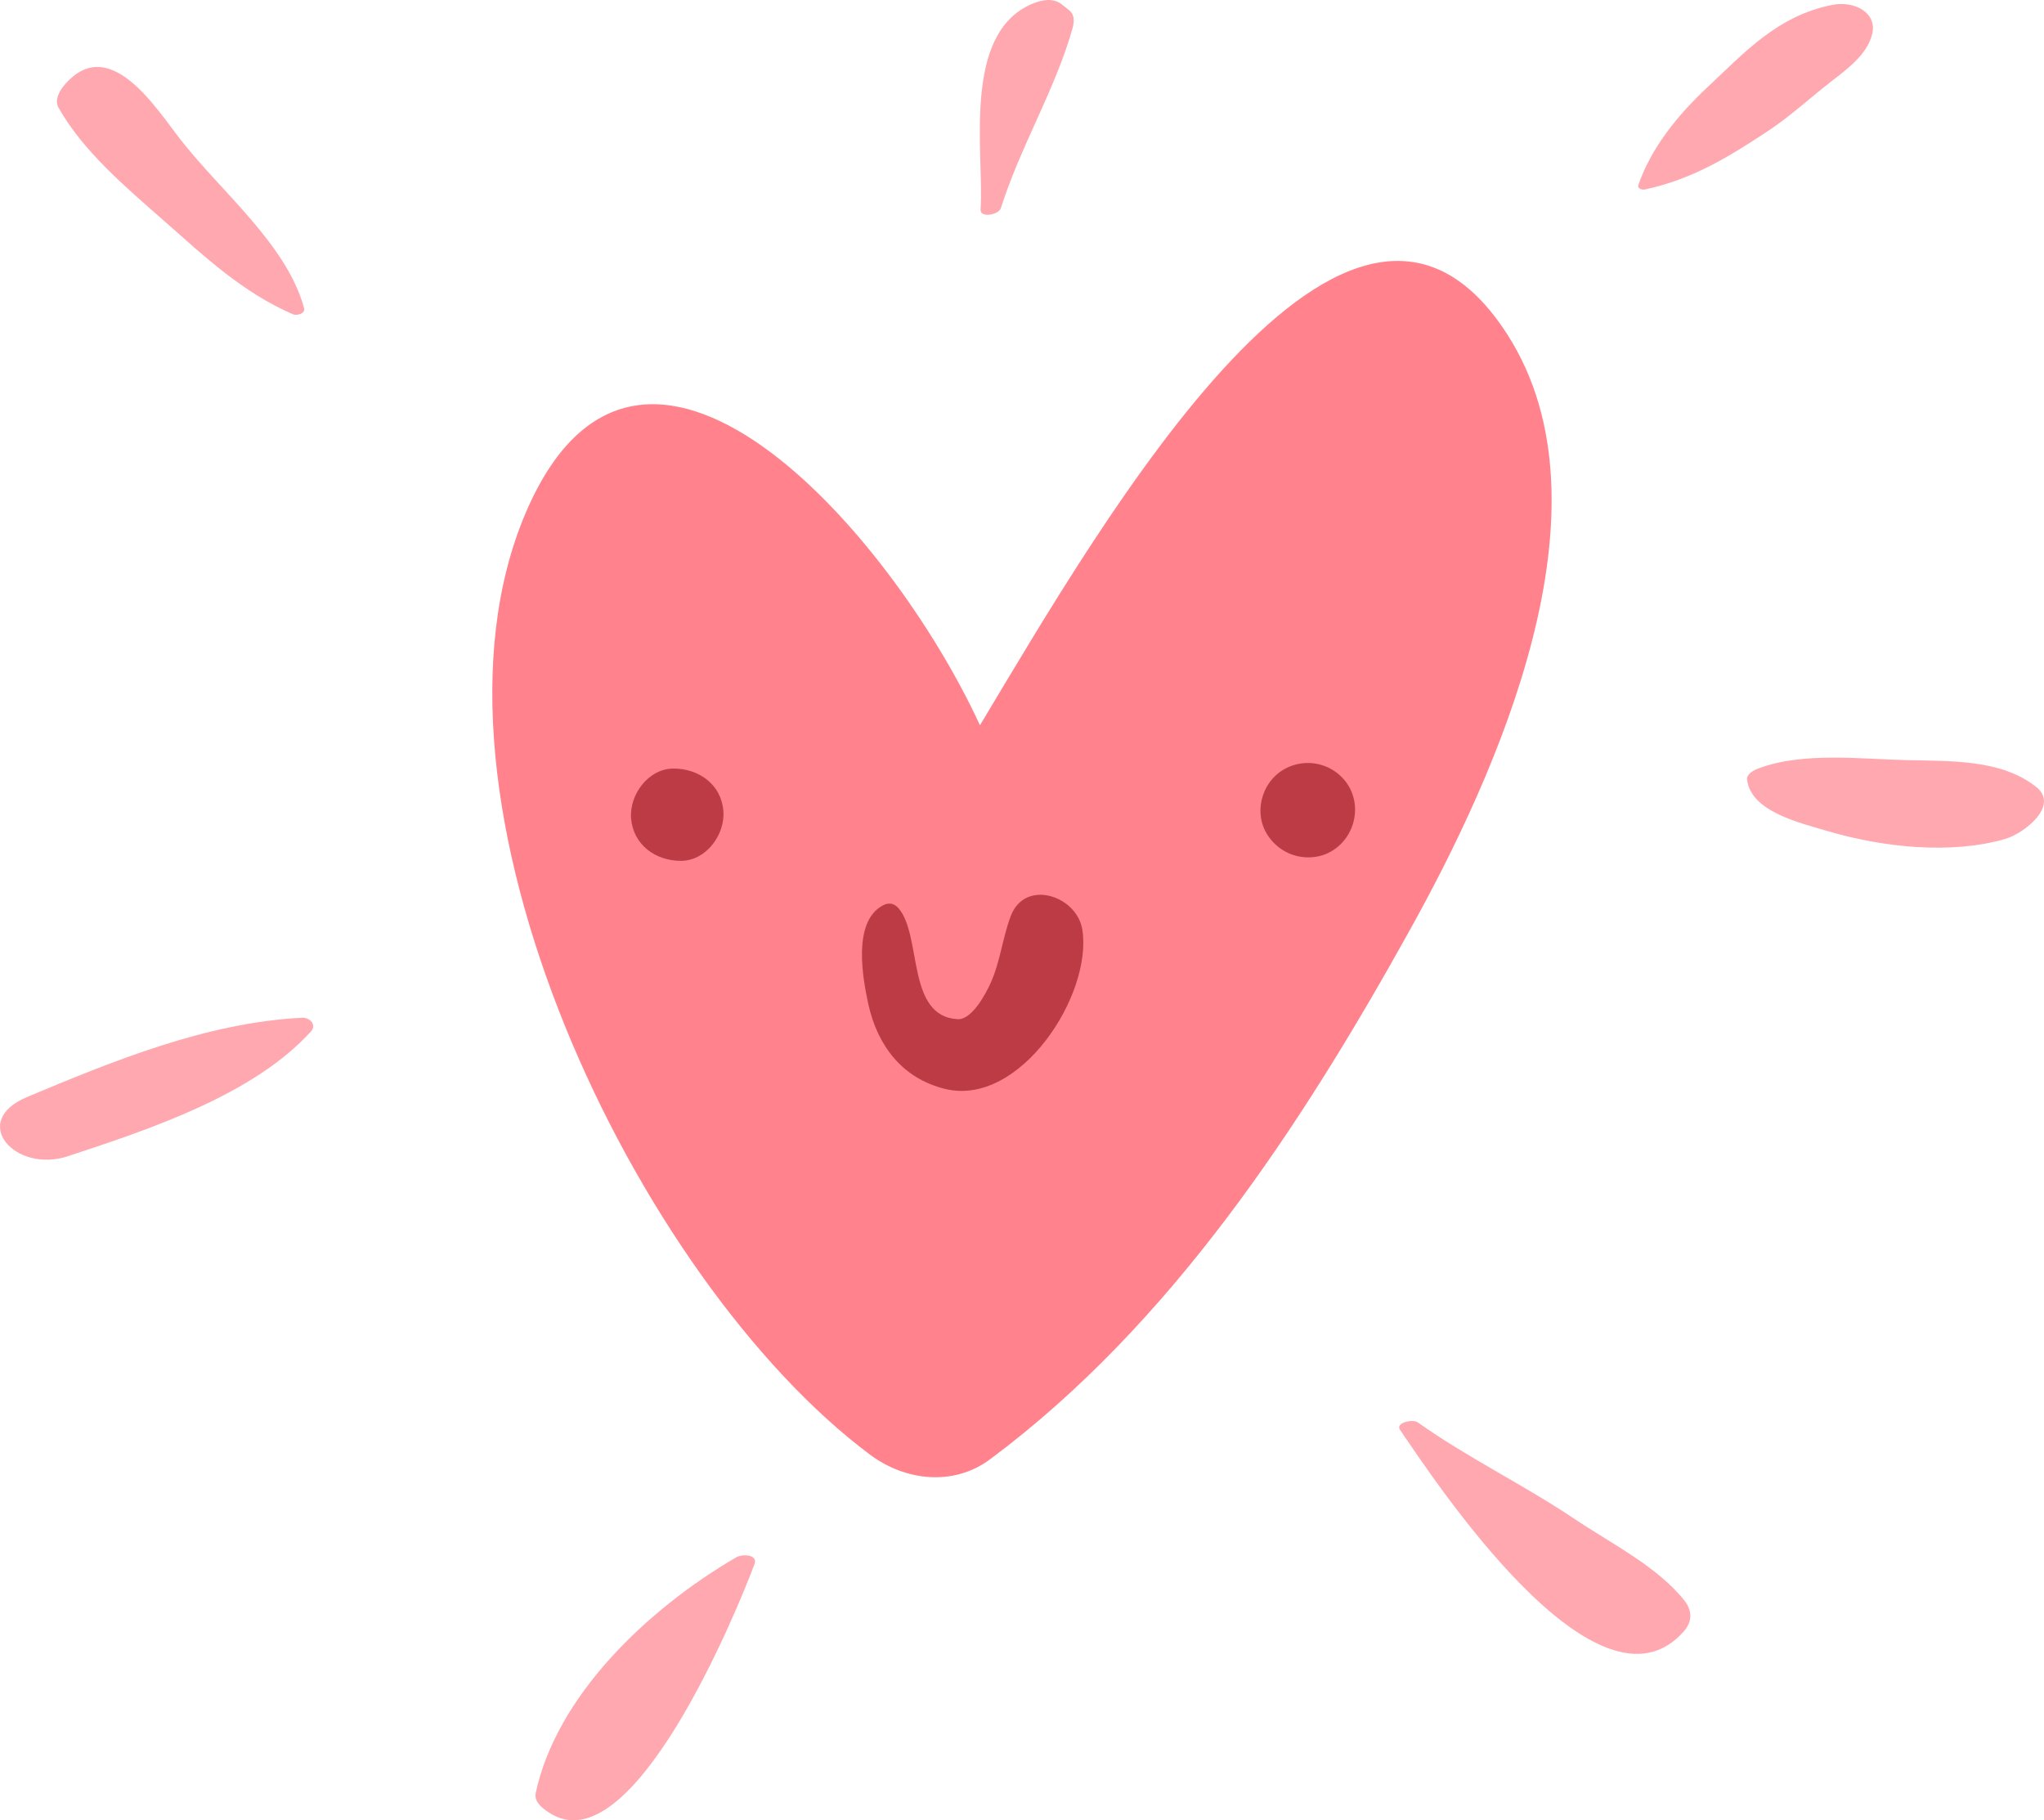 <svg xmlns="http://www.w3.org/2000/svg" width="996.6" height="887.5" viewBox="0.032 0.004 996.528 887.448" style=""><g><title>LoveLic9_38379031</title><g fill-rule="evenodd" data-name="Layer 2"><path d="M735 163.2c-76.7-119.8-196.7 89.6-257.2 190.4-43.9-95.3-166-233.5-221.5-103.5-59.3 139.2 54.3 374.3 167.9 459.1 17.1 12.8 40.7 15.6 58.6 2.2 88.4-65.8 151.9-163 204.6-258C729.3 378 789 247.5 735 163.2z" fill="#ff828c"></path><g fill="#bd3b45"><path d="M352.7 395.4c.9 11.5-8.4 24.3-20.7 24.3s-23.2-7.7-24.3-20.7c-.9-11.5 8.4-24.3 20.7-24.3s23.3 7.7 24.3 20.7z"></path><path d="M656.5 381.6a23.3 23.3 0 0 0-32.2-5.4c-9.9 7-13 21.5-5.8 31.6a23.5 23.5 0 0 0 27.1 8.9c14.1-5.2 19.6-22.9 10.9-35.1z"></path><path d="M527.7 453.2c-2.6-16.5-28.1-25.1-35-6.3-4 10.8-5 22-9.8 32.6-2.3 5-9 17.8-16 17.4-25.1-1.4-17.2-40.6-28.8-54.1-2.2-2.5-4.9-2.9-7.8-1.3-14.7 8.1-9.7 35.3-6.9 48.2 4.5 20.2 16.6 36.1 37.4 41.2 36.5 8.9 72-45.9 66.9-77.7z"></path></g><g fill="#ffa8b0"><path d="M523 13.6c-8.4 29.9-25.6 58-35 87.9-1 3.2-10.2 5-9.9.6 1.8-27.4-9.4-85.8 25.3-100.3 4.7-1.9 10.1-3 14.4.4l3.5 2.8c2.8 2.3 2.4 5.7 1.7 8.6z"></path><path d="M893.3 2.4c-26.8 5.3-42.9 23.4-60.9 40.2-14.7 13.8-27.4 29.6-33.6 47.6-.5 1.6 1.5 2.5 3.1 2.2 23.3-5 41-15.9 59.9-28.4 10.8-7.1 20.3-15.9 30.4-23.8 8.5-6.6 18.1-13.5 20.6-23.6S904.6.2 893.3 2.4z"></path><path d="M992.8 383.7c-17-13.5-41.3-12.6-63.2-13.1s-50.6-4.1-72.1 4c-2.3.8-6.1 2.8-5.7 5.5 1.9 15.6 25.4 21 40 25.3 26.4 7.7 59.5 11.3 85.9 3.6 9.2-2.7 26.5-16.2 15.1-25.3z"></path><path d="M821.3 780.4c-13.2-16.7-36-28-54.3-40.3-24.5-16.4-51.8-29.6-75.7-46.6-2.5-1.8-11.1.1-8.7 3.6 16.6 24.3 96.5 146.2 138.5 98.1 4.1-4.7 3.9-10.1.2-14.8z"></path><path d="M358.9 759.3c-43.9 25.6-87.7 68-97.7 114.9-.9 4.2 3.2 7.4 6.5 9.5 40.5 26.9 91.9-98.9 100.2-121.2 1.7-4.7-6-5-9-3.2z"></path><path d="M147.3 496.2c-46.6 2.3-92.4 21.2-134 38.6-28.6 12-5.8 37.4 19.8 28.9 41.1-13.5 90.8-30.2 118.6-60.9 2.7-3-.4-6.8-4.4-6.6z"></path><path d="M88.3 68.4C76.4 53.3 52.8 14.6 30.6 42.5c-2 2.6-3.9 6.7-2.1 9.9C40.7 74 61.3 91.2 80.6 108.2s37.6 34.3 62.2 45c2.1.9 6.2-.4 5.5-2.9-8.3-30.8-40-56.4-60-81.9z"></path></g></g></g></svg>